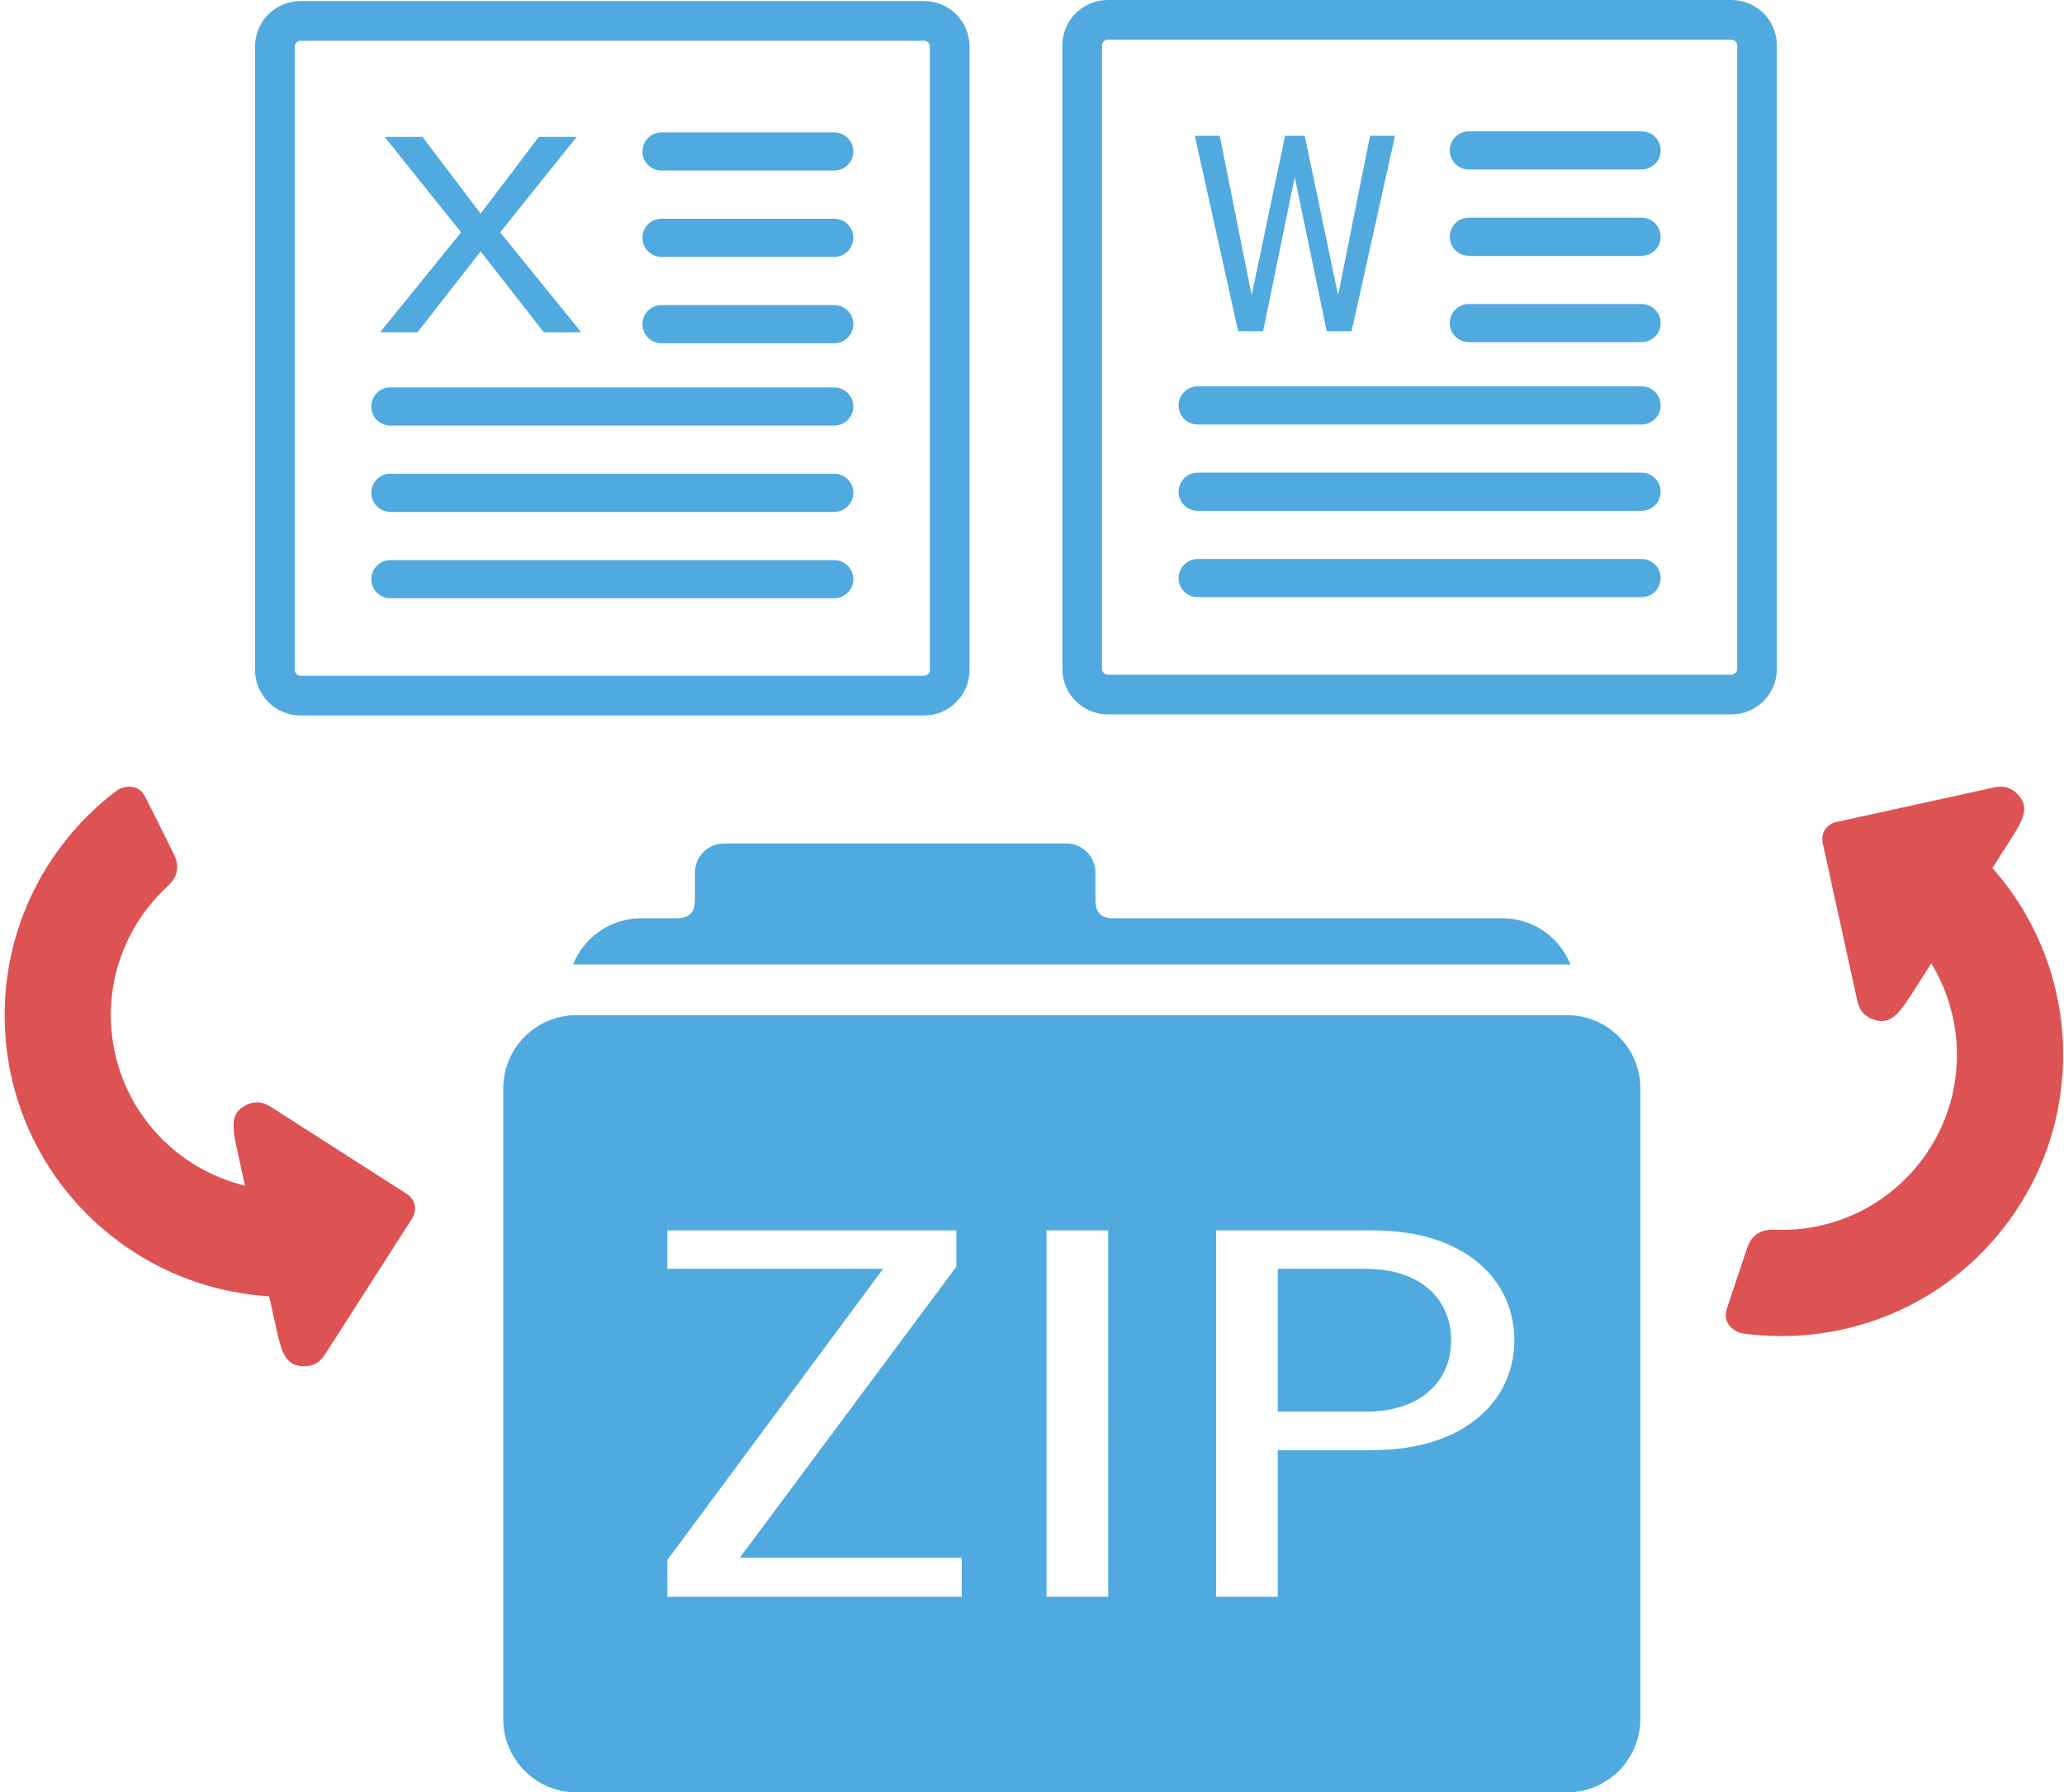 <?xml version="1.0" encoding="utf-8"?>
<!-- Generator: Adobe Illustrator 16.0.0, SVG Export Plug-In . SVG Version: 6.00 Build 0)  -->
<!DOCTYPE svg PUBLIC "-//W3C//DTD SVG 1.1//EN" "http://www.w3.org/Graphics/SVG/1.1/DTD/svg11.dtd">
<svg version="1.1" id="Layer_1" xmlns="http://www.w3.org/2000/svg" xmlns:xlink="http://www.w3.org/1999/xlink" x="0px" y="0px"
	 width="1000px" height="868.576px" viewBox="-6.632 0 1000 868.576" enable-background="new -6.632 0 1000 868.576"
	 xml:space="preserve">
<path fill="#50AADF" d="M754.238,467.388c-5.214-13.114-17.994-22.395-32.967-22.395H545.675c0,0-7.563,0-12.951,0
	c-5.389,0-8.619-2.263-8.619-8.874c0-4.866,0-13.262,0-13.262c0-7.792-6.316-14.099-14.102-14.099H344.161
	c-7.788,0-14.095,6.308-14.095,14.099c0,0,0,7.393,0,13.142c0,5.727-2.356,8.994-8.755,8.994c-6.386,0-17.307,0-17.307,0
	c-14.984,0-27.763,9.282-32.978,22.395H754.238z"/>
<path fill="#50AADF" d="M844.63,324.154h-9.605c-0.022,1.549-1.258,2.796-2.798,2.801H530.086c-1.498-0.005-2.771-1.257-2.786-2.801
	V22.007c0.016-1.509,1.263-2.762,2.786-2.771h302.143c1.558,0.01,2.775,1.252,2.798,2.771v302.148L844.63,324.154l9.624,0.001
	V22.007C854.254,9.848,844.397,0,832.227,0H530.086c-12.152,0.01-22.006,9.838-22.016,22.007v302.148
	c0.01,12.161,9.832,22.022,22.016,22.036h302.143c12.19-0.005,22.028-9.879,22.028-22.036L844.63,324.154L844.63,324.154z"/>
<g>
	<path fill="#50AADF" d="M636.143,160.511L620.667,85.82l-15.335,74.691h-12.076L572.244,65.8h12.076l15.47,77.244L615.979,65.8
		h9.52l16.184,77.244L657.158,65.8h12.08l-21.032,94.71H636.143z"/>
</g>
<path fill="#50AADF" d="M797.944,196.462c0,5.104-4.141,9.258-9.255,9.258H573.637c-5.094,0-9.251-4.154-9.251-9.258
	c0-5.112,4.157-9.238,9.251-9.238h215.053C793.804,187.224,797.944,191.35,797.944,196.462z"/>
<path fill="#50AADF" d="M797.944,238.296c0,5.104-4.141,9.257-9.255,9.257H573.637c-5.094,0-9.251-4.154-9.251-9.257
	c0-5.097,4.157-9.243,9.251-9.243h215.053C793.804,229.053,797.944,233.198,797.944,238.296z"/>
<path fill="#50AADF" d="M797.944,280.14c0,5.118-4.141,9.239-9.255,9.239H573.637c-5.094,0-9.251-4.121-9.251-9.239
	c0-5.098,4.157-9.248,9.251-9.248h215.053C793.804,270.892,797.944,275.042,797.944,280.14z"/>
<path fill="#50AADF" d="M797.944,72.886c0,5.093-4.141,9.243-9.255,9.243h-83.678c-5.099,0-9.239-4.148-9.239-9.243
	c0-5.108,4.141-9.244,9.239-9.244h83.678C793.804,63.643,797.944,67.778,797.944,72.886z"/>
<path fill="#50AADF" d="M797.944,114.724c0,5.108-4.141,9.243-9.255,9.243h-83.678c-5.099,0-9.239-4.135-9.239-9.243
	c0-5.112,4.141-9.243,9.239-9.243h83.678C793.804,105.482,797.944,109.613,797.944,114.724z"/>
<path fill="#50AADF" d="M797.944,156.569c0,5.107-4.141,9.238-9.255,9.238h-83.678c-5.099,0-9.239-4.131-9.239-9.238
	c0-5.113,4.141-9.244,9.239-9.244h83.678C793.804,147.325,797.944,151.456,797.944,156.569z"/>
<path fill="#50AADF" d="M453.5,324.667h-9.626c0,1.549-1.26,2.801-2.784,2.806H138.953c-1.523-0.004-2.777-1.253-2.784-2.806V22.521
	c0.008-1.514,1.239-2.757,2.784-2.767h302.136c1.551,0.01,2.784,1.262,2.784,2.767v302.146L453.5,324.667l9.618,0.001V22.521
	c-0.007-12.169-9.872-22.003-22.028-22.003H138.953c-12.163,0-22.012,9.839-22.021,22.003v302.146
	c0,12.161,9.832,22.039,22.021,22.044h302.136c12.182-0.017,22.021-9.877,22.028-22.044L453.5,324.667L453.5,324.667z"/>
<g>
	<path fill="#50AADF" d="M256.819,161.014l-30.583-39.192l-30.575,39.192h-18.155l39.258-48.422l-37.084-46.285h18.346l28.21,37.195
		l28.218-37.195h18.345l-37.09,46.284l39.26,48.422L256.819,161.014L256.819,161.014z"/>
</g>
<path fill="#50AADF" d="M406.795,196.985c0,5.098-4.151,9.253-9.253,9.253H182.494c-5.111,0-9.239-4.155-9.239-9.253
	c0-5.118,4.128-9.239,9.239-9.239h215.047C402.645,187.746,406.795,191.867,406.795,196.985z"/>
<path fill="#50AADF" d="M406.795,238.805c0,5.132-4.151,9.267-9.253,9.267H182.494c-5.111,0-9.239-4.136-9.239-9.267
	c0-5.089,4.128-9.239,9.239-9.239h215.047C402.645,229.565,406.795,233.714,406.795,238.805z"/>
<path fill="#50AADF" d="M406.795,280.663c0,5.112-4.151,9.243-9.253,9.243H182.494c-5.111,0-9.239-4.13-9.239-9.243
	c0-5.088,4.128-9.253,9.239-9.253h215.047C402.645,271.409,406.795,275.573,406.795,280.663z"/>
<path fill="#50AADF" d="M406.795,73.398c0,5.103-4.151,9.249-9.253,9.249H313.87c-5.102,0-9.25-4.146-9.25-9.249
	c0-5.102,4.147-9.239,9.25-9.239h83.673C402.645,64.16,406.795,68.296,406.795,73.398z"/>
<path fill="#50AADF" d="M406.795,115.242c0,5.108-4.151,9.249-9.253,9.249H313.87c-5.102,0-9.25-4.14-9.25-9.249
	c0-5.098,4.147-9.243,9.25-9.243h83.673C402.645,106,406.795,110.145,406.795,115.242z"/>
<path fill="#50AADF" d="M406.795,157.081c0,5.112-4.151,9.248-9.253,9.248H313.87c-5.102,0-9.25-4.135-9.25-9.248
	c0-5.108,4.147-9.233,9.25-9.233h83.673C402.645,147.848,406.795,151.973,406.795,157.081z"/>
<path fill="#DD5252" d="M921.11,566.335c-17.654,20.626-43.049,30.683-68.211,29.61c-3.259-0.15-10.166,0.228-13.02,8.752
	c-2.842,8.525-7.477,22.118-9.876,29.521c-2.399,7.392,4.093,11.464,7.836,11.974c44.47,6.117,91.019-9.748,122.361-46.396
	c44.838-52.397,43.01-128.994-1.537-179.161l9.189-14.34c6.297-9.853,8.272-15,3.929-20.417c-4.36-5.399-9.246-4.957-12.699-4.197
	c-6.92,1.522-76.076,16.686-76.076,16.686c-2.331,0.485-4.227,1.854-5.476,3.676c-1.132,1.891-1.566,4.193-1.063,6.511
	c0,0,15.159,69.162,16.668,76.073c0.764,3.477,2.408,8.088,9.132,9.788c6.73,1.688,10.591-2.259,16.899-12.1l9.896-15.458
	C947.722,497.399,945.632,537.667,921.11,566.335z"/>
<path fill="#DD5252" d="M47.333,498.589c-2.108-27.075,8.745-52.125,27.29-69.176c2.409-2.205,7.033-7.35,3.018-15.394
	c-4.004-8.049-10.356-20.92-13.882-27.857c-3.536-6.921-11.009-5.206-14.007-2.926C13.974,410.341-7.709,454.493-3.971,502.565
	c5.345,68.766,60.813,121.623,127.765,125.604l3.647,16.645c2.509,11.42,4.769,16.45,11.666,17.19
	c6.906,0.75,10.041-3.019,11.947-5.997c3.816-5.964,42.008-65.591,42.008-65.591c1.292-1.996,1.668-4.304,1.263-6.47
	c-0.542-2.142-1.857-4.076-3.85-5.369c0,0-59.619-38.172-65.588-42.008c-2.999-1.913-7.41-4.021-13.368-0.45
	c-5.959,3.575-5.902,9.095-3.395,20.5l3.926,17.938C77.264,566.15,50.255,536.201,47.333,498.589z"/>
<path fill="#50AADF" d="M655.384,614.875h-42.949v69.218h42.949c25.748,0,41.059-14.392,41.059-34.597
	C696.442,629.267,681.13,614.875,655.384,614.875z"/>
<path fill="#50AADF" d="M752.584,491.941H272.682c-19.59,0-35.483,15.874-35.483,35.48v305.67c0,19.589,15.894,35.484,35.483,35.484
	h479.9c19.602,0,35.494-15.897,35.494-35.484v-305.67C788.078,507.815,772.184,491.941,752.584,491.941z M459.327,773.802H316.694
	v-17.854l104.544-141.072H316.694v-18.63h140.015v17.572L351.798,754.889h107.53L459.327,773.802L459.327,773.802z M530.288,773.802
	h-29.874V596.246h29.874V773.802z M658.363,702.719h-45.929v71.083h-29.869V596.246h75.798c45.549,0,68.703,24.497,68.703,53.253
	C727.066,678.23,703.54,702.719,658.363,702.719z"/>
</svg>
